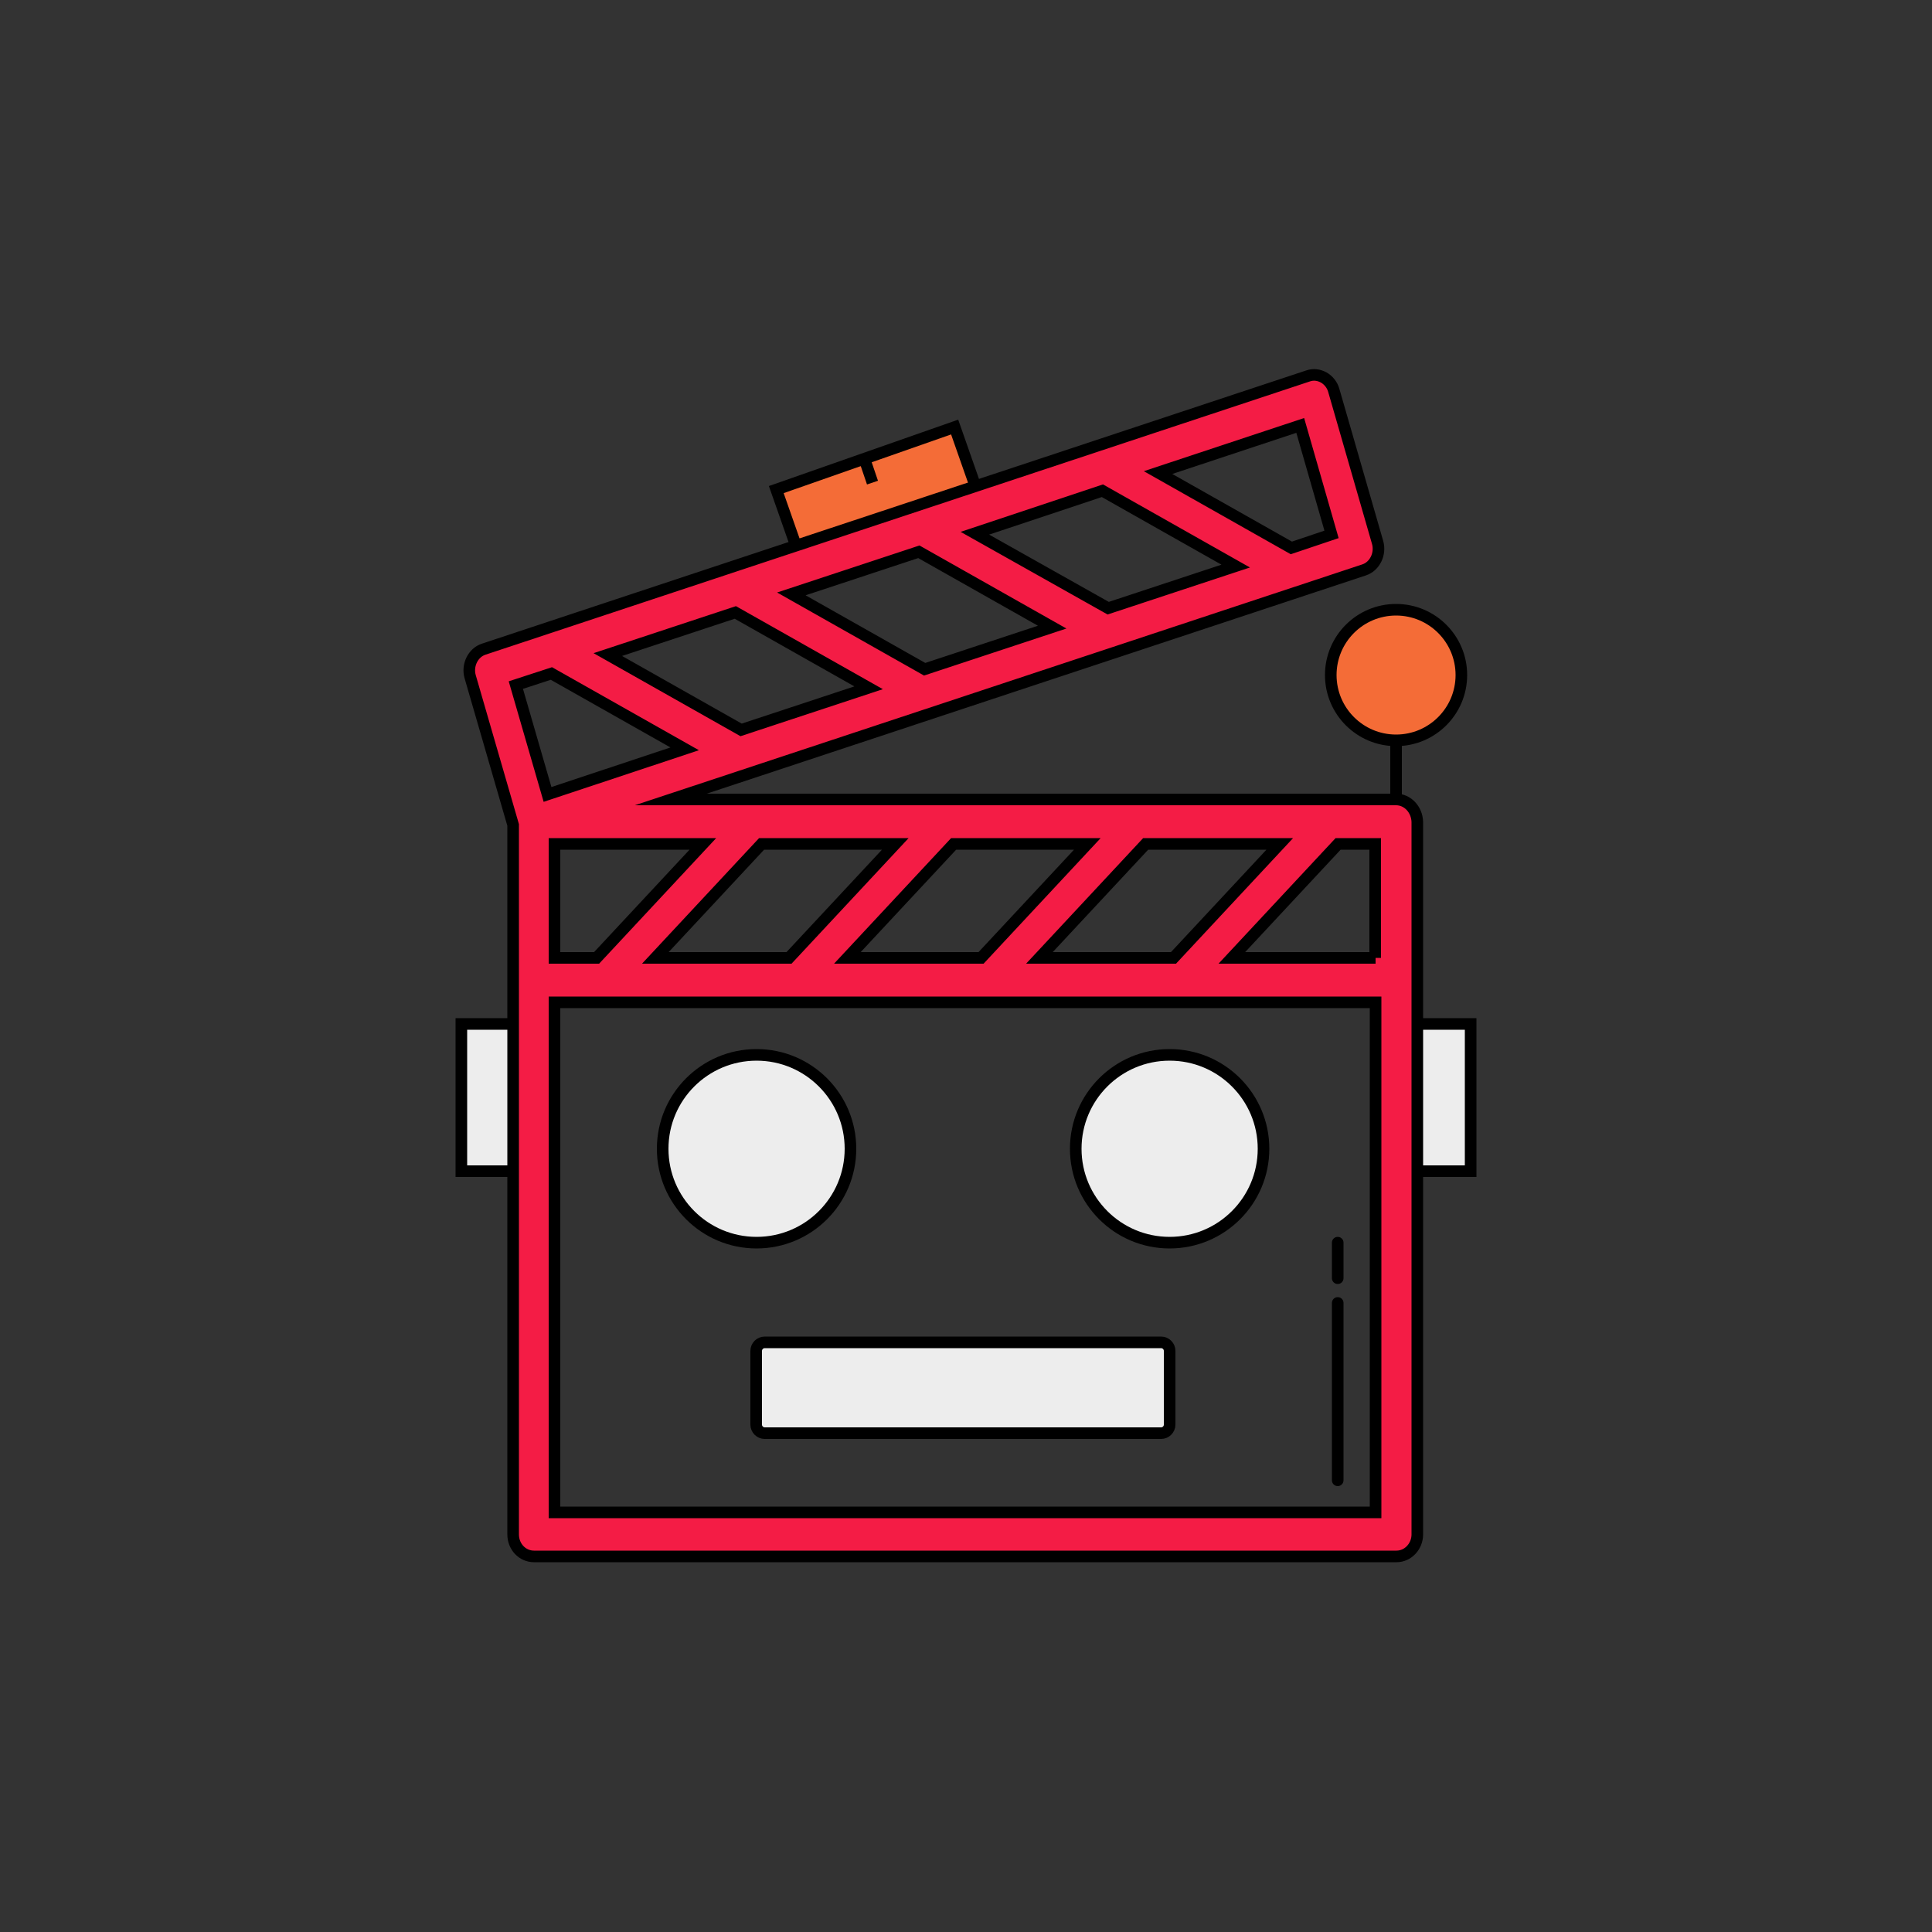 <?xml version="1.0" encoding="utf-8"?>
<!-- Generator: Adobe Illustrator 21.0.0, SVG Export Plug-In . SVG Version: 6.00 Build 0)  -->
<svg version="1.1" id="Layer_1" xmlns="http://www.w3.org/2000/svg" xmlns:xlink="http://www.w3.org/1999/xlink" x="0px" y="0px"
	 viewBox="0 0 500 500" style="enable-background:new 0 0 500 500;" xml:space="preserve">
<rect x="0" y="0" width="500" height="500" fill="#333333" stroke="none"/>
<style type="text/css">
	.st0{fill:none;stroke:#000000;stroke-width:3;stroke-miterlimit:10;}
	.st1{fill:#F46C37;stroke:#000000;stroke-width:3;stroke-miterlimit:10;}
	.st2{fill:#EDEDED;stroke:#000000;stroke-width:3;stroke-miterlimit:10;}
	.st3{fill:#F41C45;stroke:#000000;stroke-width:3;stroke-miterlimit:10;}
	.st4{fill:none;stroke:#000000;stroke-width:3;stroke-linecap:round;stroke-linejoin:round;stroke-miterlimit:10;}
</style>
<g>
	<g>
		<line class="st0" x1="361.3" y1="174.7" x2="361.3" y2="227.1"/>
		
			<rect x="202.5" y="118" transform="matrix(0.944 -0.331 0.331 0.944 -29.317 82.339)" class="st1" width="48.9" height="18.4"/>
		<rect x="360.7" y="265" class="st2" width="19.9" height="38.1"/>
		<rect x="119.4" y="265" class="st2" width="19.9" height="38.1"/>
		<path class="st3" d="M361.3,206.9H173.6l179.4-59.4c2.8-0.9,4.4-4.2,3.5-7.2l-11.3-39.2c-0.4-1.5-1.4-2.7-2.6-3.4
			c-1.3-0.7-2.7-0.9-4.1-0.4L125.2,168c-2.8,0.9-4.4,4.2-3.5,7.2l11.1,38.3v183.6c0,3.2,2.4,5.7,5.4,5.7h223.2c3,0,5.4-2.6,5.4-5.7
			V212.7C366.7,209.5,364.3,206.9,361.3,206.9z M331.2,218.4l-27.5,29.5H269l27.5-29.5H331.2z M281.4,218.4l-27.5,29.5h-34.6
			l27.5-29.5H281.4z M231.7,218.4l-27.5,29.5h-34.6l27.5-29.5H231.7z M181.9,218.4l-27.5,29.5h-10.9v-29.5H181.9z M336.5,110.1
			l8.1,28.2l-10.4,3.5l-34.5-19.5L336.5,110.1z M285.3,127l34.5,19.5l-33,10.9L252.3,138L285.3,127z M237.8,142.8l34.5,19.5
			l-33,10.9l-34.5-19.5L237.8,142.8z M190.3,158.5l34.5,19.5l-33,10.9l-34.5-19.5L190.3,158.5z M133.5,177.3l9.2-3l34.5,19.5
			l-35.5,11.8L133.5,177.3z M356,391.4H143.5v-132H356V391.4z M356,247.9h-37.2l27.5-29.5h9.6V247.9z"/>
		<circle class="st2" cx="195.8" cy="297.3" r="24.3"/>
		<circle class="st2" cx="302.7" cy="297.3" r="24.3"/>
		<path class="st2" d="M300.5,370.9H197.9c-1.2,0-2.2-1-2.2-2.2v-19.1c0-1.2,1-2.2,2.2-2.2h102.6c1.2,0,2.2,1,2.2,2.2v19.1
			C302.7,369.9,301.7,370.9,300.5,370.9z"/>
		<circle class="st1" cx="361.3" cy="174.7" r="16.9"/>
		<line class="st0" x1="225.8" y1="124.9" x2="224.1" y2="119.9"/>
	</g>
	<line class="st4" x1="346.2" y1="337.2" x2="346.2" y2="383.1"/>
	<line class="st4" x1="346.2" y1="321.6" x2="346.2" y2="330.8"/>
</g>
</svg>

